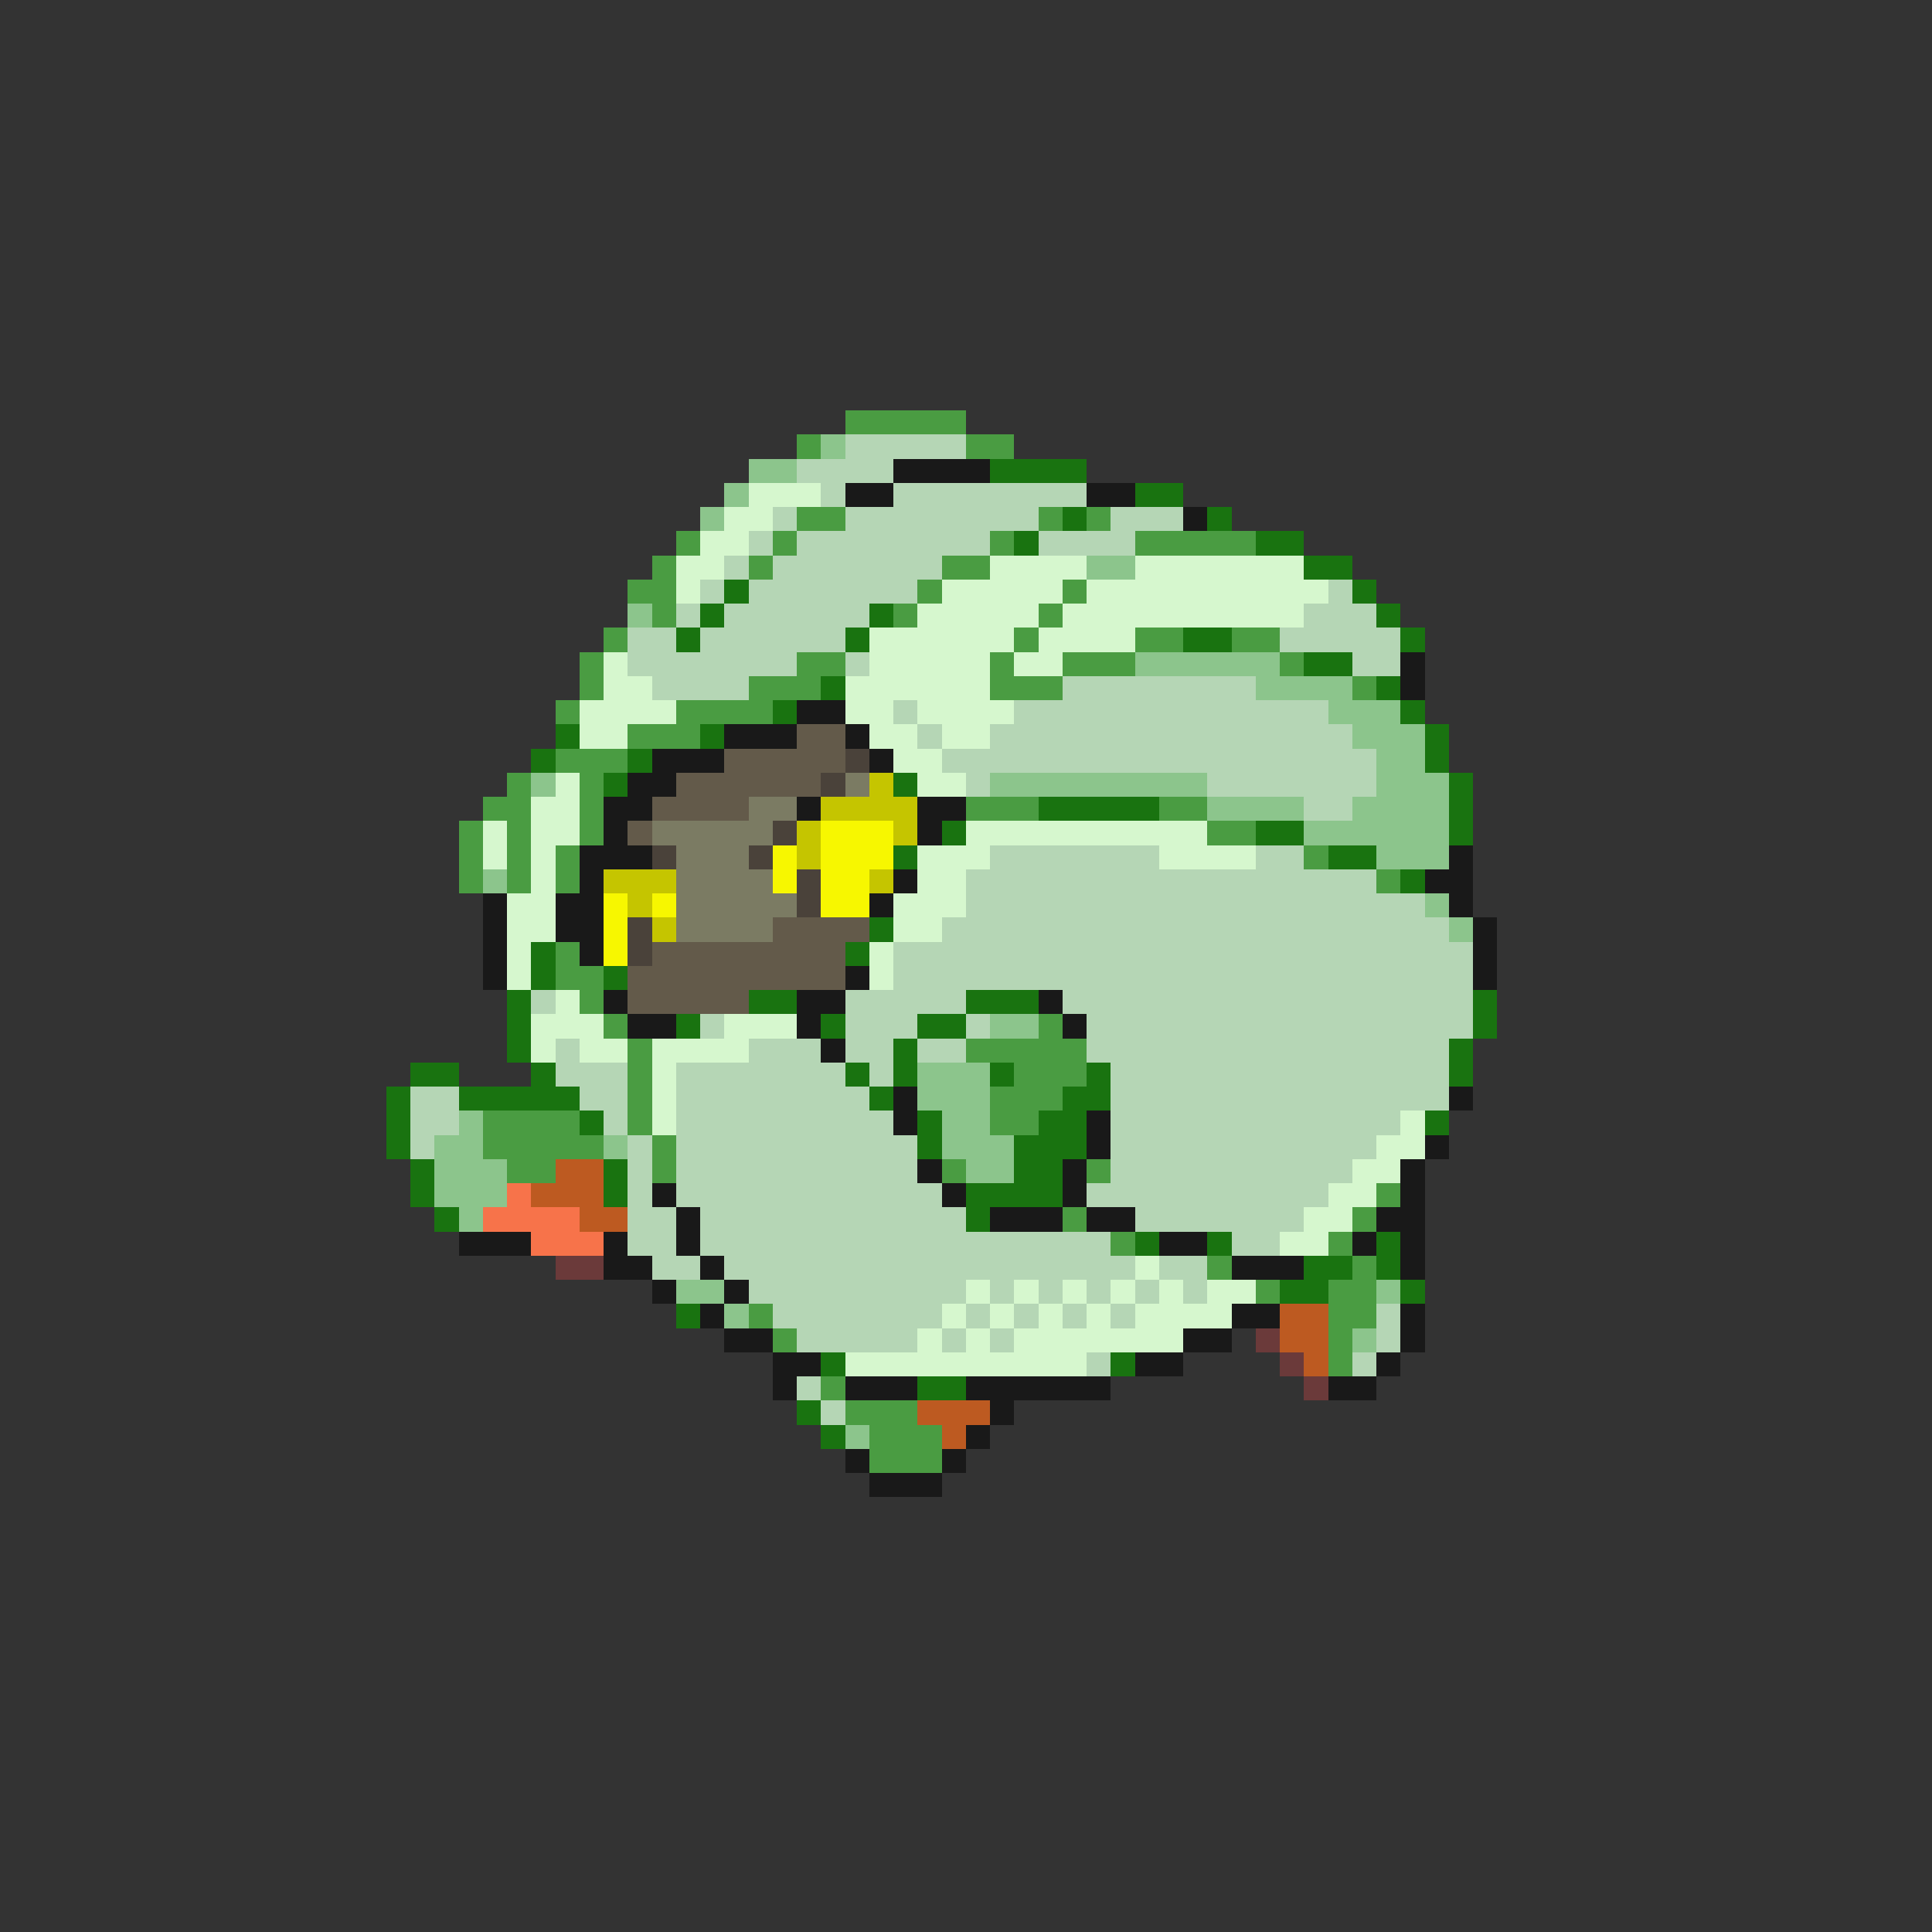 <svg xmlns="http://www.w3.org/2000/svg" viewBox="0 -0.5 80 80" shape-rendering="crispEdges">
<rect x="0" y="-0.5" width="80" height="80" fill="#333333" stroke="none"/>
<path stroke="#4a9c42" d="M35 17h5M33 18h1M40 18h2M33 21h2M43 21h1M45 21h1M28 22h1M32 22h1M41 22h1M47 22h5M27 23h1M31 23h1M39 23h2M26 24h2M38 24h1M44 24h1M27 25h1M37 25h1M43 25h1M25 26h1M42 26h1M47 26h2M51 26h2M24 27h1M33 27h2M41 27h1M44 27h3M53 27h1M24 28h1M31 28h3M41 28h3M56 28h1M23 29h1M28 29h4M26 30h3M23 31h3M21 32h1M24 32h1M20 33h2M24 33h1M40 33h3M48 33h2M19 34h1M21 34h1M24 34h1M50 34h2M19 35h1M21 35h1M23 35h1M54 35h1M19 36h1M21 36h1M23 36h1M57 36h1M23 39h1M23 40h2M24 41h1M25 42h1M43 42h1M26 43h1M40 43h5M26 44h1M42 44h3M26 45h1M41 45h3M20 46h4M26 46h1M41 46h2M20 47h5M27 47h1M21 48h2M27 48h1M39 48h1M45 48h1M57 49h1M44 50h1M56 50h1M46 51h1M55 51h1M50 52h1M56 52h1M52 53h1M55 53h2M31 54h1M55 54h2M32 55h1M55 55h1M55 56h1M34 57h1M35 58h3M36 59h3M36 60h3" />
<path stroke="#8cc58c" d="M34 18h1M31 19h2M30 20h1M29 21h1M45 23h2M26 25h1M47 27h6M52 28h4M55 29h3M56 30h3M57 31h2M22 32h1M41 32h9M57 32h3M50 33h4M56 33h4M54 34h6M57 35h3M20 36h1M59 37h1M60 38h1M41 42h2M38 44h3M38 45h3M19 46h1M39 46h2M18 47h2M25 47h1M39 47h3M18 48h3M40 48h2M18 49h3M19 50h1M28 53h2M57 53h1M30 54h1M56 55h1M35 59h1" />
<path stroke="#b5d6b5" d="M35 18h5M33 19h4M34 20h1M37 20h8M32 21h1M35 21h8M46 21h3M31 22h1M33 22h8M43 22h4M30 23h1M32 23h7M29 24h1M31 24h7M55 24h1M28 25h1M30 25h6M54 25h3M26 26h2M29 26h6M53 26h5M26 27h7M35 27h1M56 27h2M27 28h4M44 28h8M37 29h1M42 29h13M38 30h1M41 30h15M39 31h18M40 32h1M50 32h7M54 33h2M41 35h7M52 35h2M40 36h17M40 37h19M39 38h21M37 39h24M37 40h24M22 41h1M35 41h5M44 41h17M29 42h1M35 42h3M40 42h1M45 42h16M23 43h1M31 43h3M35 43h2M38 43h2M45 43h15M23 44h3M28 44h7M36 44h1M46 44h14M17 45h2M24 45h2M28 45h8M46 45h14M17 46h2M25 46h1M28 46h9M46 46h12M17 47h1M26 47h1M28 47h10M46 47h11M26 48h1M28 48h10M46 48h10M26 49h1M28 49h11M45 49h10M26 50h2M29 50h11M47 50h7M26 51h2M29 51h17M51 51h2M27 52h2M30 52h17M48 52h2M31 53h9M41 53h1M43 53h1M45 53h1M47 53h1M49 53h1M32 54h7M40 54h1M42 54h1M44 54h1M46 54h1M57 54h1M33 55h5M39 55h1M41 55h1M57 55h1M45 56h1M56 56h1M33 57h1M34 58h1" />
<path stroke="#191919" d="M37 19h4M35 20h2M45 20h2M49 21h1M58 27h1M58 28h1M33 29h2M30 30h3M35 30h1M27 31h3M36 31h1M26 32h2M25 33h2M33 33h1M38 33h2M25 34h1M38 34h1M24 35h3M60 35h1M24 36h1M37 36h1M59 36h2M20 37h1M23 37h2M36 37h1M60 37h1M20 38h1M23 38h2M61 38h1M20 39h1M24 39h1M61 39h1M20 40h1M35 40h1M61 40h1M25 41h1M33 41h2M43 41h1M26 42h2M33 42h1M44 42h1M34 43h1M37 45h1M60 45h1M37 46h1M45 46h1M45 47h1M59 47h1M38 48h1M44 48h1M58 48h1M27 49h1M39 49h1M44 49h1M58 49h1M28 50h1M41 50h3M45 50h2M57 50h2M19 51h3M25 51h1M28 51h1M48 51h2M56 51h1M58 51h1M25 52h2M29 52h1M51 52h3M58 52h1M27 53h1M30 53h1M29 54h1M51 54h2M58 54h1M30 55h2M49 55h2M58 55h1M32 56h2M47 56h2M57 56h1M32 57h1M35 57h3M40 57h6M55 57h2M41 58h1M40 59h1M35 60h1M39 60h1M36 61h3" />
<path stroke="#197310" d="M41 19h4M47 20h2M44 21h1M50 21h1M42 22h1M52 22h2M54 23h2M30 24h1M56 24h1M29 25h1M36 25h1M57 25h1M28 26h1M35 26h1M49 26h2M58 26h1M54 27h2M34 28h1M57 28h1M32 29h1M58 29h1M23 30h1M29 30h1M59 30h1M22 31h1M26 31h1M59 31h1M25 32h1M37 32h1M60 32h1M43 33h5M60 33h1M39 34h1M52 34h2M60 34h1M37 35h1M55 35h2M58 36h1M36 38h1M22 39h1M35 39h1M22 40h1M25 40h1M21 41h1M31 41h2M40 41h3M61 41h1M21 42h1M28 42h1M34 42h1M38 42h2M61 42h1M21 43h1M37 43h1M60 43h1M17 44h2M22 44h1M35 44h1M37 44h1M41 44h1M45 44h1M60 44h1M16 45h1M19 45h5M36 45h1M44 45h2M16 46h1M24 46h1M38 46h1M43 46h2M59 46h1M16 47h1M38 47h1M42 47h3M17 48h1M25 48h1M42 48h2M17 49h1M25 49h1M40 49h4M18 50h1M40 50h1M47 51h1M50 51h1M57 51h1M54 52h2M57 52h1M53 53h2M58 53h1M28 54h1M34 56h1M46 56h1M38 57h2M33 58h1M34 59h1" />
<path stroke="#d6f7ce" d="M31 20h3M30 21h2M29 22h2M28 23h2M41 23h4M47 23h7M28 24h1M39 24h5M45 24h10M38 25h5M44 25h10M36 26h6M43 26h4M25 27h1M36 27h5M42 27h2M25 28h2M35 28h6M24 29h4M35 29h2M38 29h4M24 30h2M36 30h2M39 30h2M37 31h2M23 32h1M38 32h2M22 33h2M20 34h1M22 34h2M40 34h10M20 35h1M22 35h1M38 35h3M48 35h4M22 36h1M38 36h2M21 37h2M37 37h3M21 38h2M37 38h2M21 39h1M36 39h1M21 40h1M36 40h1M23 41h1M22 42h3M30 42h3M22 43h1M24 43h2M27 43h4M27 44h1M27 45h1M27 46h1M58 46h1M57 47h2M56 48h2M55 49h2M54 50h2M53 51h2M47 52h1M40 53h1M42 53h1M44 53h1M46 53h1M48 53h1M50 53h2M39 54h1M41 54h1M43 54h1M45 54h1M47 54h4M38 55h1M40 55h1M42 55h7M35 56h10" />
<path stroke="#635a4a" d="M33 30h2M30 31h5M28 32h6M27 33h4M26 34h1M32 38h4M27 39h8M26 40h9M26 41h5" />
<path stroke="#4a423a" d="M35 31h1M34 32h1M32 34h1M27 35h1M31 35h1M33 36h1M33 37h1M26 38h1M26 39h1" />
<path stroke="#7b7b63" d="M35 32h1M31 33h2M27 34h5M28 35h3M28 36h4M28 37h5M28 38h4" />
<path stroke="#c5c500" d="M36 32h1M34 33h4M33 34h1M37 34h1M33 35h1M25 36h3M36 36h1M26 37h1M27 38h1" />
<path stroke="#f7f700" d="M34 34h3M32 35h1M34 35h3M32 36h1M34 36h2M25 37h1M27 37h1M34 37h2M25 38h1M25 39h1" />
<path stroke="#bd5a21" d="M23 48h2M22 49h3M24 50h2M53 54h2M53 55h2M54 56h1M38 58h3M39 59h1" />
<path stroke="#f7734a" d="M21 49h1M20 50h4M22 51h3" />
<path stroke="#6b3a3a" d="M23 52h2M52 55h1M53 56h1M54 57h1" />
</svg>